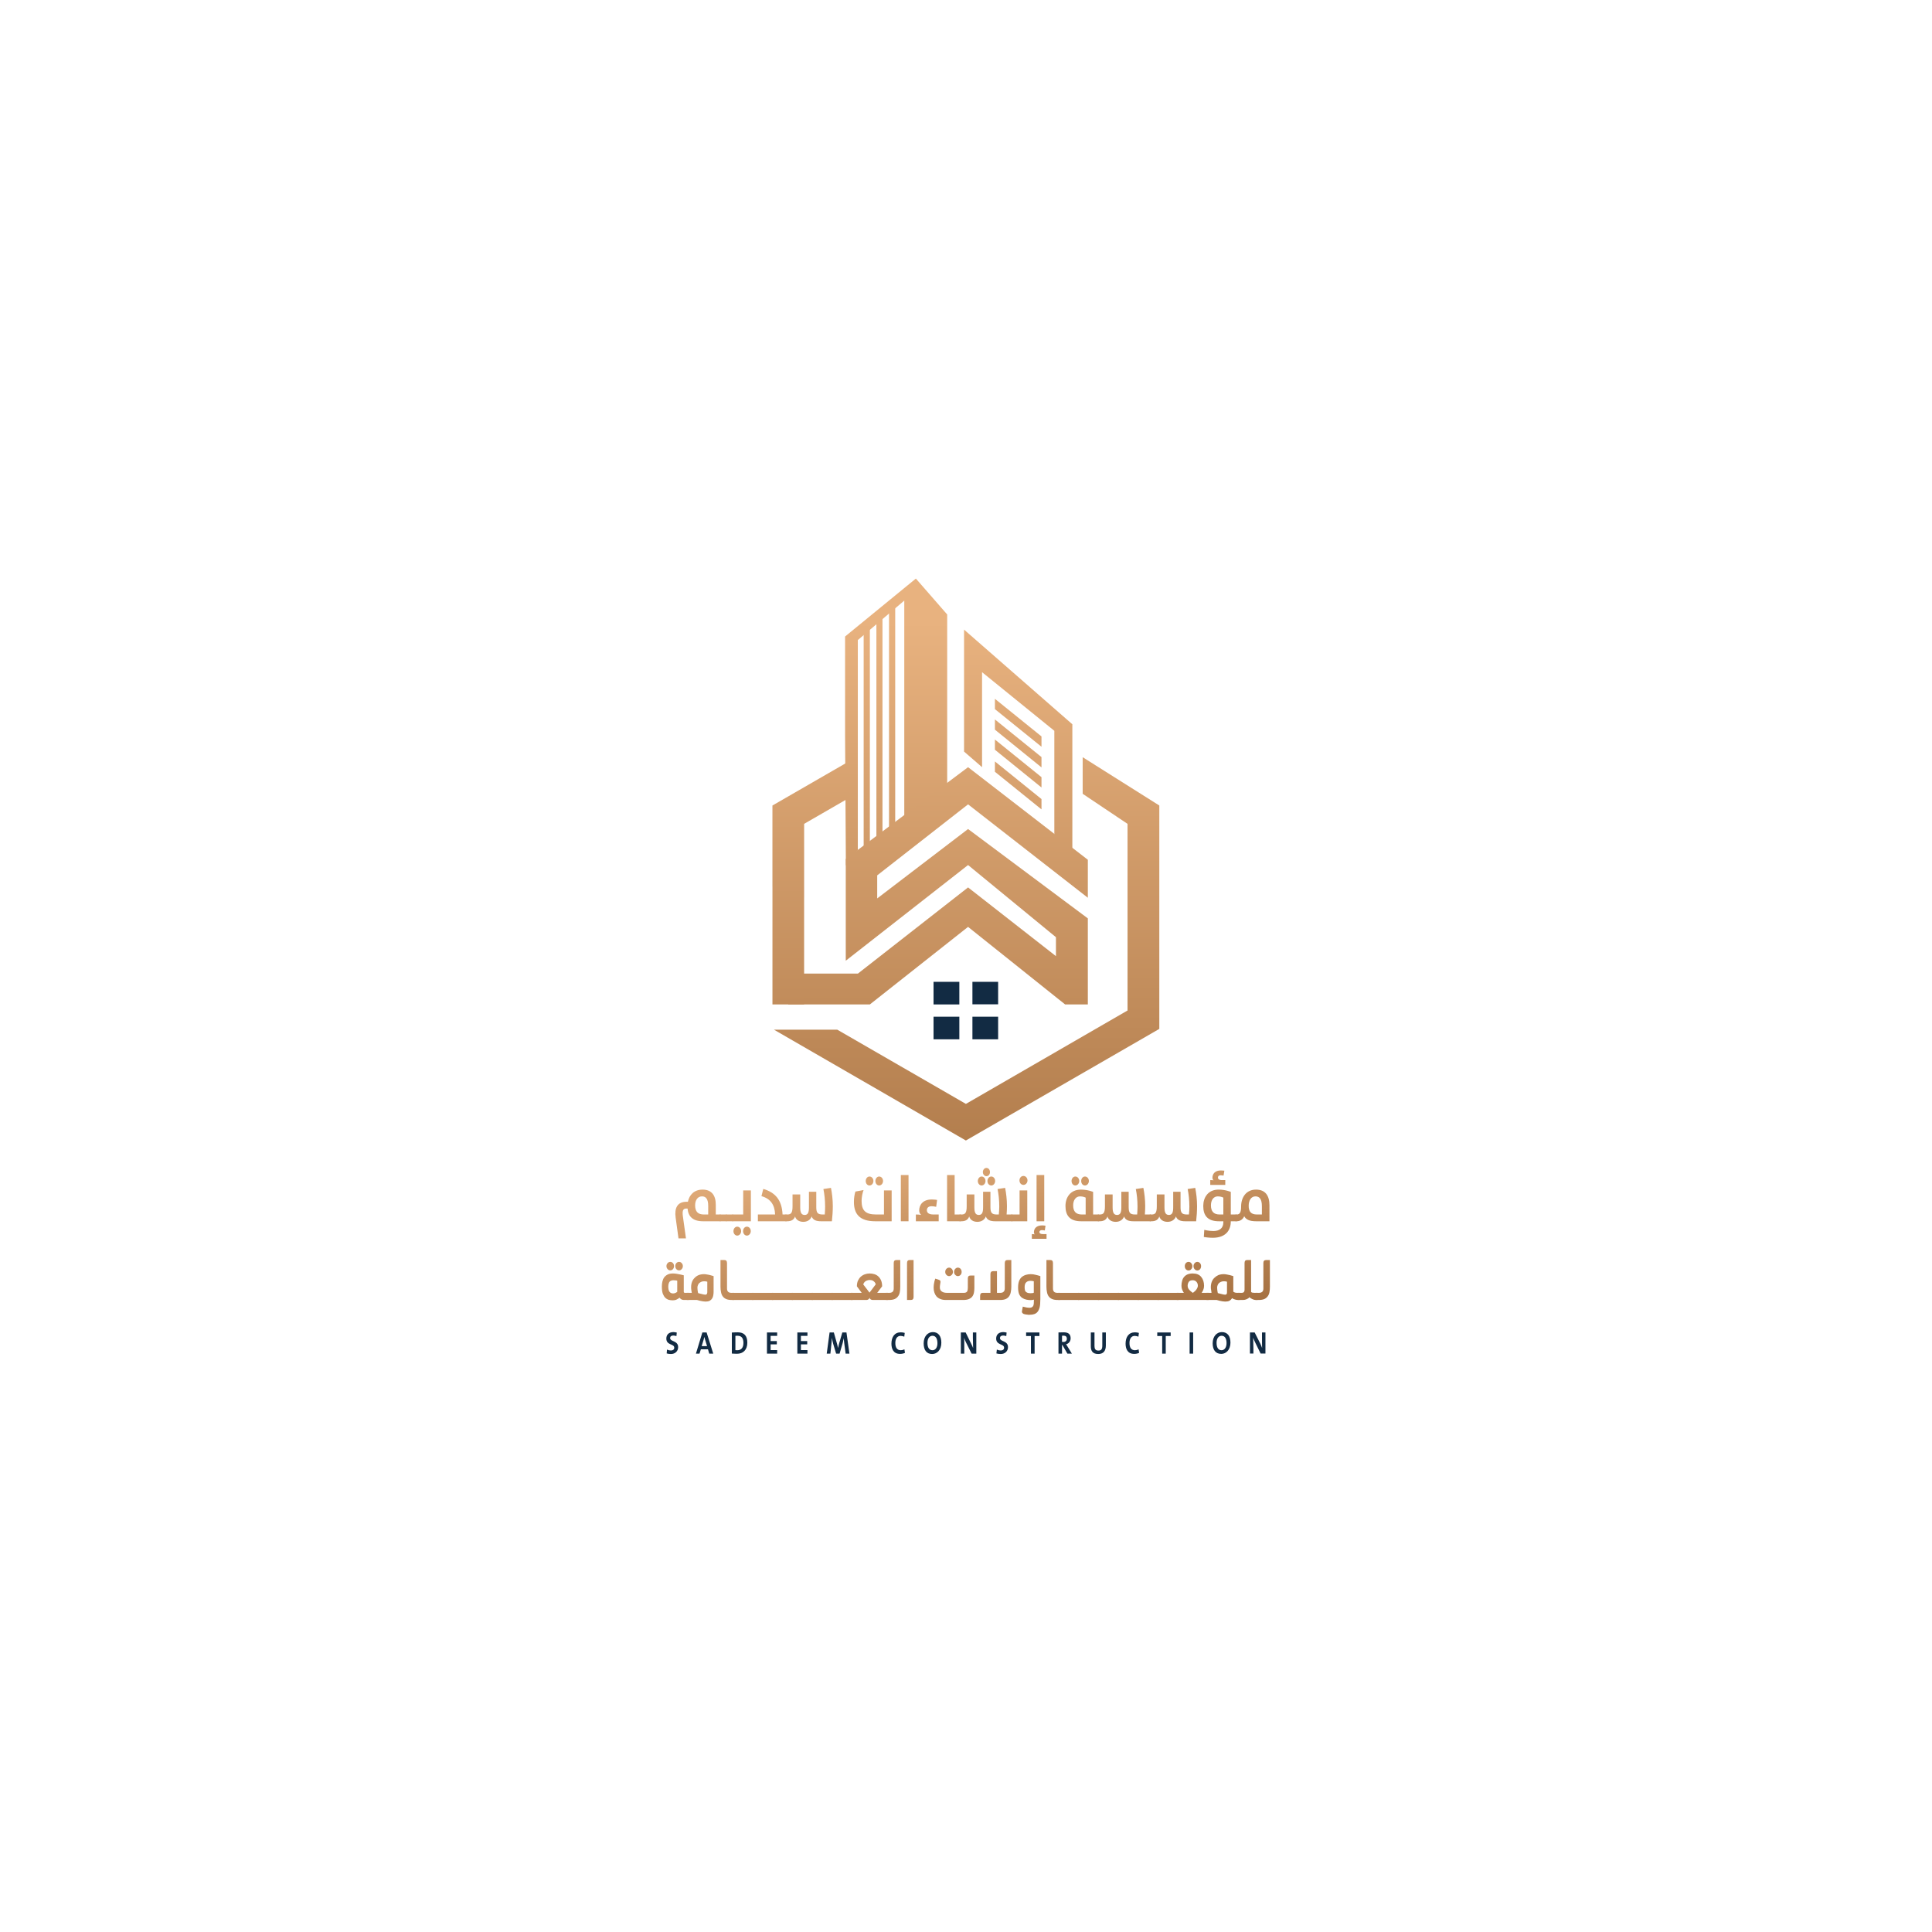 <?xml version="1.0" encoding="UTF-8"?>
<svg xmlns="http://www.w3.org/2000/svg" xmlns:xlink="http://www.w3.org/1999/xlink" width="1000px" height="1000px" viewBox="0 0 1000 1000" version="1.1">
<defs>
<linearGradient id="linear0" gradientUnits="userSpaceOnUse" x1="0" y1="0" x2="1" y2="0" gradientTransform="matrix(-27.303,-154.265,155.127,-27.456,383.102,753.391)">
<stop offset="0" style="stop-color:rgb(58.431%,38.039%,19.608%);stop-opacity:1;"/>
<stop offset="1" style="stop-color:rgb(90.98%,69.804%,49.804%);stop-opacity:1;"/>
</linearGradient>
<linearGradient id="linear1" gradientUnits="userSpaceOnUse" x1="0" y1="0" x2="1" y2="0" gradientTransform="matrix(-27.303,-154.265,155.823,-27.58,395.716,751.158)">
<stop offset="0" style="stop-color:rgb(58.431%,38.039%,19.608%);stop-opacity:1;"/>
<stop offset="1" style="stop-color:rgb(90.98%,69.804%,49.804%);stop-opacity:1;"/>
</linearGradient>
<linearGradient id="linear2" gradientUnits="userSpaceOnUse" x1="0" y1="0" x2="1" y2="0" gradientTransform="matrix(-27.303,-154.265,155.823,-27.58,398.866,750.6)">
<stop offset="0" style="stop-color:rgb(58.431%,38.039%,19.608%);stop-opacity:1;"/>
<stop offset="1" style="stop-color:rgb(90.98%,69.804%,49.804%);stop-opacity:1;"/>
</linearGradient>
<linearGradient id="linear3" gradientUnits="userSpaceOnUse" x1="0" y1="0" x2="1" y2="0" gradientTransform="matrix(-27.303,-154.265,83.431,-14.767,405.833,749.367)">
<stop offset="0" style="stop-color:rgb(58.431%,38.039%,19.608%);stop-opacity:1;"/>
<stop offset="1" style="stop-color:rgb(90.98%,69.804%,49.804%);stop-opacity:1;"/>
</linearGradient>
<linearGradient id="linear4" gradientUnits="userSpaceOnUse" x1="0" y1="0" x2="1" y2="0" gradientTransform="matrix(-27.303,-154.265,125.588,-22.228,420.262,746.814)">
<stop offset="0" style="stop-color:rgb(58.431%,38.039%,19.608%);stop-opacity:1;"/>
<stop offset="1" style="stop-color:rgb(90.98%,69.804%,49.804%);stop-opacity:1;"/>
</linearGradient>
<linearGradient id="linear5" gradientUnits="userSpaceOnUse" x1="0" y1="0" x2="1" y2="0" gradientTransform="matrix(-27.303,-154.265,234.356,-41.479,439.569,743.396)">
<stop offset="0" style="stop-color:rgb(58.431%,38.039%,19.608%);stop-opacity:1;"/>
<stop offset="1" style="stop-color:rgb(90.98%,69.804%,49.804%);stop-opacity:1;"/>
</linearGradient>
<linearGradient id="linear6" gradientUnits="userSpaceOnUse" x1="0" y1="0" x2="1" y2="0" gradientTransform="matrix(-27.303,-154.265,127.581,-22.581,472.569,737.556)">
<stop offset="0" style="stop-color:rgb(58.431%,38.039%,19.608%);stop-opacity:1;"/>
<stop offset="1" style="stop-color:rgb(90.98%,69.804%,49.804%);stop-opacity:1;"/>
</linearGradient>
<linearGradient id="linear7" gradientUnits="userSpaceOnUse" x1="0" y1="0" x2="1" y2="0" gradientTransform="matrix(-27.303,-154.265,51.406,-9.099,488.549,734.727)">
<stop offset="0" style="stop-color:rgb(58.431%,38.039%,19.608%);stop-opacity:1;"/>
<stop offset="1" style="stop-color:rgb(90.98%,69.804%,49.804%);stop-opacity:1;"/>
</linearGradient>
<linearGradient id="linear8" gradientUnits="userSpaceOnUse" x1="0" y1="0" x2="1" y2="0" gradientTransform="matrix(-27.303,-154.265,165.093,-29.22,498.381,732.987)">
<stop offset="0" style="stop-color:rgb(58.431%,38.039%,19.608%);stop-opacity:1;"/>
<stop offset="1" style="stop-color:rgb(90.98%,69.804%,49.804%);stop-opacity:1;"/>
</linearGradient>
<linearGradient id="linear9" gradientUnits="userSpaceOnUse" x1="0" y1="0" x2="1" y2="0" gradientTransform="matrix(-27.303,-154.265,50.311,-8.904,511.71,730.628)">
<stop offset="0" style="stop-color:rgb(58.431%,38.039%,19.608%);stop-opacity:1;"/>
<stop offset="1" style="stop-color:rgb(90.98%,69.804%,49.804%);stop-opacity:1;"/>
</linearGradient>
<linearGradient id="linear10" gradientUnits="userSpaceOnUse" x1="0" y1="0" x2="1" y2="0" gradientTransform="matrix(-27.303,-154.265,143.426,-25.385,527.593,727.817)">
<stop offset="0" style="stop-color:rgb(58.431%,38.039%,19.608%);stop-opacity:1;"/>
<stop offset="1" style="stop-color:rgb(90.98%,69.804%,49.804%);stop-opacity:1;"/>
</linearGradient>
<linearGradient id="linear11" gradientUnits="userSpaceOnUse" x1="0" y1="0" x2="1" y2="0" gradientTransform="matrix(-27.303,-154.265,77.948,-13.796,545.926,724.572)">
<stop offset="0" style="stop-color:rgb(58.431%,38.039%,19.608%);stop-opacity:1;"/>
<stop offset="1" style="stop-color:rgb(90.98%,69.804%,49.804%);stop-opacity:1;"/>
</linearGradient>
<linearGradient id="linear12" gradientUnits="userSpaceOnUse" x1="0" y1="0" x2="1" y2="0" gradientTransform="matrix(-27.303,-154.265,55.562,-9.834,554.684,723.022)">
<stop offset="0" style="stop-color:rgb(58.431%,38.039%,19.608%);stop-opacity:1;"/>
<stop offset="1" style="stop-color:rgb(90.98%,69.804%,49.804%);stop-opacity:1;"/>
</linearGradient>
<linearGradient id="linear13" gradientUnits="userSpaceOnUse" x1="0" y1="0" x2="1" y2="0" gradientTransform="matrix(-27.303,-154.265,101.46,-17.958,576.428,719.173)">
<stop offset="0" style="stop-color:rgb(58.431%,38.039%,19.608%);stop-opacity:1;"/>
<stop offset="1" style="stop-color:rgb(90.98%,69.804%,49.804%);stop-opacity:1;"/>
</linearGradient>
<linearGradient id="linear14" gradientUnits="userSpaceOnUse" x1="0" y1="0" x2="1" y2="0" gradientTransform="matrix(-27.303,-154.265,237.996,-42.123,596.988,715.534)">
<stop offset="0" style="stop-color:rgb(58.431%,38.039%,19.608%);stop-opacity:1;"/>
<stop offset="1" style="stop-color:rgb(90.98%,69.804%,49.804%);stop-opacity:1;"/>
</linearGradient>
<linearGradient id="linear15" gradientUnits="userSpaceOnUse" x1="0" y1="0" x2="1" y2="0" gradientTransform="matrix(-27.303,-154.265,234.352,-41.478,622.376,711.041)">
<stop offset="0" style="stop-color:rgb(58.431%,38.039%,19.608%);stop-opacity:1;"/>
<stop offset="1" style="stop-color:rgb(90.98%,69.804%,49.804%);stop-opacity:1;"/>
</linearGradient>
<linearGradient id="linear16" gradientUnits="userSpaceOnUse" x1="0" y1="0" x2="1" y2="0" gradientTransform="matrix(-27.303,-154.265,85.135,-15.068,644.436,707.137)">
<stop offset="0" style="stop-color:rgb(58.431%,38.039%,19.608%);stop-opacity:1;"/>
<stop offset="1" style="stop-color:rgb(90.98%,69.804%,49.804%);stop-opacity:1;"/>
</linearGradient>
<linearGradient id="linear17" gradientUnits="userSpaceOnUse" x1="0" y1="0" x2="1" y2="0" gradientTransform="matrix(-27.303,-154.265,166.628,-29.492,661.889,704.048)">
<stop offset="0" style="stop-color:rgb(58.431%,38.039%,19.608%);stop-opacity:1;"/>
<stop offset="1" style="stop-color:rgb(90.98%,69.804%,49.804%);stop-opacity:1;"/>
</linearGradient>
<linearGradient id="linear18" gradientUnits="userSpaceOnUse" x1="0" y1="0" x2="1" y2="0" gradientTransform="matrix(-27.303,-154.265,98.379,-17.412,365.197,756.559)">
<stop offset="0" style="stop-color:rgb(58.431%,38.039%,19.608%);stop-opacity:1;"/>
<stop offset="1" style="stop-color:rgb(90.98%,69.804%,49.804%);stop-opacity:1;"/>
</linearGradient>
<linearGradient id="linear19" gradientUnits="userSpaceOnUse" x1="0" y1="0" x2="1" y2="0" gradientTransform="matrix(-27.303,-154.265,169.411,-29.985,377.959,754.3)">
<stop offset="0" style="stop-color:rgb(58.431%,38.039%,19.608%);stop-opacity:1;"/>
<stop offset="1" style="stop-color:rgb(90.98%,69.804%,49.804%);stop-opacity:1;"/>
</linearGradient>
<linearGradient id="linear20" gradientUnits="userSpaceOnUse" x1="0" y1="0" x2="1" y2="0" gradientTransform="matrix(-27.303,-154.265,46.654,-8.257,391.201,751.957)">
<stop offset="0" style="stop-color:rgb(58.431%,38.039%,19.608%);stop-opacity:1;"/>
<stop offset="1" style="stop-color:rgb(90.98%,69.804%,49.804%);stop-opacity:1;"/>
</linearGradient>
<linearGradient id="linear21" gradientUnits="userSpaceOnUse" x1="0" y1="0" x2="1" y2="0" gradientTransform="matrix(-27.303,-154.265,318.34,-56.343,398.555,750.656)">
<stop offset="0" style="stop-color:rgb(58.431%,38.039%,19.608%);stop-opacity:1;"/>
<stop offset="1" style="stop-color:rgb(90.98%,69.804%,49.804%);stop-opacity:1;"/>
</linearGradient>
<linearGradient id="linear22" gradientUnits="userSpaceOnUse" x1="0" y1="0" x2="1" y2="0" gradientTransform="matrix(-27.303,-154.265,318.36,-56.347,408.531,748.89)">
<stop offset="0" style="stop-color:rgb(58.431%,38.039%,19.608%);stop-opacity:1;"/>
<stop offset="1" style="stop-color:rgb(90.98%,69.804%,49.804%);stop-opacity:1;"/>
</linearGradient>
<linearGradient id="linear23" gradientUnits="userSpaceOnUse" x1="0" y1="0" x2="1" y2="0" gradientTransform="matrix(-27.303,-154.265,318.34,-56.343,418.507,747.124)">
<stop offset="0" style="stop-color:rgb(58.431%,38.039%,19.608%);stop-opacity:1;"/>
<stop offset="1" style="stop-color:rgb(90.98%,69.804%,49.804%);stop-opacity:1;"/>
</linearGradient>
<linearGradient id="linear24" gradientUnits="userSpaceOnUse" x1="0" y1="0" x2="1" y2="0" gradientTransform="matrix(-27.303,-154.265,318.34,-56.343,428.483,745.358)">
<stop offset="0" style="stop-color:rgb(58.431%,38.039%,19.608%);stop-opacity:1;"/>
<stop offset="1" style="stop-color:rgb(90.98%,69.804%,49.804%);stop-opacity:1;"/>
</linearGradient>
<linearGradient id="linear25" gradientUnits="userSpaceOnUse" x1="0" y1="0" x2="1" y2="0" gradientTransform="matrix(-27.303,-154.265,318.34,-56.343,438.458,743.593)">
<stop offset="0" style="stop-color:rgb(58.431%,38.039%,19.608%);stop-opacity:1;"/>
<stop offset="1" style="stop-color:rgb(90.98%,69.804%,49.804%);stop-opacity:1;"/>
</linearGradient>
<linearGradient id="linear26" gradientUnits="userSpaceOnUse" x1="0" y1="0" x2="1" y2="0" gradientTransform="matrix(-27.303,-154.265,318.36,-56.347,448.435,741.827)">
<stop offset="0" style="stop-color:rgb(58.431%,38.039%,19.608%);stop-opacity:1;"/>
<stop offset="1" style="stop-color:rgb(90.98%,69.804%,49.804%);stop-opacity:1;"/>
</linearGradient>
<linearGradient id="linear27" gradientUnits="userSpaceOnUse" x1="0" y1="0" x2="1" y2="0" gradientTransform="matrix(-27.303,-154.265,197.131,-34.89,462.13,739.403)">
<stop offset="0" style="stop-color:rgb(58.431%,38.039%,19.608%);stop-opacity:1;"/>
<stop offset="1" style="stop-color:rgb(90.98%,69.804%,49.804%);stop-opacity:1;"/>
</linearGradient>
<linearGradient id="linear28" gradientUnits="userSpaceOnUse" x1="0" y1="0" x2="1" y2="0" gradientTransform="matrix(-27.303,-154.265,85.027,-15.049,475.444,737.047)">
<stop offset="0" style="stop-color:rgb(58.431%,38.039%,19.608%);stop-opacity:1;"/>
<stop offset="1" style="stop-color:rgb(90.98%,69.804%,49.804%);stop-opacity:1;"/>
</linearGradient>
<linearGradient id="linear29" gradientUnits="userSpaceOnUse" x1="0" y1="0" x2="1" y2="0" gradientTransform="matrix(-27.303,-154.265,52.027,-9.208,484.078,735.518)">
<stop offset="0" style="stop-color:rgb(58.431%,38.039%,19.608%);stop-opacity:1;"/>
<stop offset="1" style="stop-color:rgb(90.98%,69.804%,49.804%);stop-opacity:1;"/>
</linearGradient>
<linearGradient id="linear30" gradientUnits="userSpaceOnUse" x1="0" y1="0" x2="1" y2="0" gradientTransform="matrix(-27.303,-154.265,188.853,-33.425,505.827,731.669)">
<stop offset="0" style="stop-color:rgb(58.431%,38.039%,19.608%);stop-opacity:1;"/>
<stop offset="1" style="stop-color:rgb(90.98%,69.804%,49.804%);stop-opacity:1;"/>
</linearGradient>
<linearGradient id="linear31" gradientUnits="userSpaceOnUse" x1="0" y1="0" x2="1" y2="0" gradientTransform="matrix(-27.303,-154.265,151.249,-26.77,526.957,727.929)">
<stop offset="0" style="stop-color:rgb(58.431%,38.039%,19.608%);stop-opacity:1;"/>
<stop offset="1" style="stop-color:rgb(90.98%,69.804%,49.804%);stop-opacity:1;"/>
</linearGradient>
<linearGradient id="linear32" gradientUnits="userSpaceOnUse" x1="0" y1="0" x2="1" y2="0" gradientTransform="matrix(-27.303,-154.265,93.014,-16.463,543.469,725.007)">
<stop offset="0" style="stop-color:rgb(58.431%,38.039%,19.608%);stop-opacity:1;"/>
<stop offset="1" style="stop-color:rgb(90.98%,69.804%,49.804%);stop-opacity:1;"/>
</linearGradient>
<linearGradient id="linear33" gradientUnits="userSpaceOnUse" x1="0" y1="0" x2="1" y2="0" gradientTransform="matrix(-27.303,-154.265,46.653,-8.257,554.786,723.004)">
<stop offset="0" style="stop-color:rgb(58.431%,38.039%,19.608%);stop-opacity:1;"/>
<stop offset="1" style="stop-color:rgb(90.98%,69.804%,49.804%);stop-opacity:1;"/>
</linearGradient>
<linearGradient id="linear34" gradientUnits="userSpaceOnUse" x1="0" y1="0" x2="1" y2="0" gradientTransform="matrix(-27.303,-154.265,318.36,-56.347,562.139,721.702)">
<stop offset="0" style="stop-color:rgb(58.431%,38.039%,19.608%);stop-opacity:1;"/>
<stop offset="1" style="stop-color:rgb(90.98%,69.804%,49.804%);stop-opacity:1;"/>
</linearGradient>
<linearGradient id="linear35" gradientUnits="userSpaceOnUse" x1="0" y1="0" x2="1" y2="0" gradientTransform="matrix(-27.303,-154.265,318.34,-56.343,572.115,719.936)">
<stop offset="0" style="stop-color:rgb(58.431%,38.039%,19.608%);stop-opacity:1;"/>
<stop offset="1" style="stop-color:rgb(90.98%,69.804%,49.804%);stop-opacity:1;"/>
</linearGradient>
<linearGradient id="linear36" gradientUnits="userSpaceOnUse" x1="0" y1="0" x2="1" y2="0" gradientTransform="matrix(-27.303,-154.265,318.36,-56.347,582.091,718.171)">
<stop offset="0" style="stop-color:rgb(58.431%,38.039%,19.608%);stop-opacity:1;"/>
<stop offset="1" style="stop-color:rgb(90.98%,69.804%,49.804%);stop-opacity:1;"/>
</linearGradient>
<linearGradient id="linear37" gradientUnits="userSpaceOnUse" x1="0" y1="0" x2="1" y2="0" gradientTransform="matrix(-27.303,-154.265,318.36,-56.347,592.068,716.406)">
<stop offset="0" style="stop-color:rgb(58.431%,38.039%,19.608%);stop-opacity:1;"/>
<stop offset="1" style="stop-color:rgb(90.98%,69.804%,49.804%);stop-opacity:1;"/>
</linearGradient>
<linearGradient id="linear38" gradientUnits="userSpaceOnUse" x1="0" y1="0" x2="1" y2="0" gradientTransform="matrix(-27.303,-154.265,318.34,-56.343,602.044,714.64)">
<stop offset="0" style="stop-color:rgb(58.431%,38.039%,19.608%);stop-opacity:1;"/>
<stop offset="1" style="stop-color:rgb(90.98%,69.804%,49.804%);stop-opacity:1;"/>
</linearGradient>
<linearGradient id="linear39" gradientUnits="userSpaceOnUse" x1="0" y1="0" x2="1" y2="0" gradientTransform="matrix(-27.303,-154.265,318.36,-56.347,612.02,712.874)">
<stop offset="0" style="stop-color:rgb(58.431%,38.039%,19.608%);stop-opacity:1;"/>
<stop offset="1" style="stop-color:rgb(90.98%,69.804%,49.804%);stop-opacity:1;"/>
</linearGradient>
<linearGradient id="linear40" gradientUnits="userSpaceOnUse" x1="0" y1="0" x2="1" y2="0" gradientTransform="matrix(-27.303,-154.265,122.232,-21.634,624.387,710.685)">
<stop offset="0" style="stop-color:rgb(58.431%,38.039%,19.608%);stop-opacity:1;"/>
<stop offset="1" style="stop-color:rgb(90.98%,69.804%,49.804%);stop-opacity:1;"/>
</linearGradient>
<linearGradient id="linear41" gradientUnits="userSpaceOnUse" x1="0" y1="0" x2="1" y2="0" gradientTransform="matrix(-27.303,-154.265,184.1,-32.584,639.688,707.977)">
<stop offset="0" style="stop-color:rgb(58.431%,38.039%,19.608%);stop-opacity:1;"/>
<stop offset="1" style="stop-color:rgb(90.98%,69.804%,49.804%);stop-opacity:1;"/>
</linearGradient>
<linearGradient id="linear42" gradientUnits="userSpaceOnUse" x1="0" y1="0" x2="1" y2="0" gradientTransform="matrix(-27.303,-154.265,77.77,-13.765,651.967,705.803)">
<stop offset="0" style="stop-color:rgb(58.431%,38.039%,19.608%);stop-opacity:1;"/>
<stop offset="1" style="stop-color:rgb(90.98%,69.804%,49.804%);stop-opacity:1;"/>
</linearGradient>
<linearGradient id="linear43" gradientUnits="userSpaceOnUse" x1="0" y1="0" x2="1" y2="0" gradientTransform="matrix(-27.303,-154.265,85.027,-15.049,660.964,704.211)">
<stop offset="0" style="stop-color:rgb(58.431%,38.039%,19.608%);stop-opacity:1;"/>
<stop offset="1" style="stop-color:rgb(90.98%,69.804%,49.804%);stop-opacity:1;"/>
</linearGradient>
<linearGradient id="linear44" gradientUnits="userSpaceOnUse" x1="0" y1="0" x2="1" y2="0" gradientTransform="matrix(-1.024,-420.816,407.11,-0.99,527.899,742.178)">
<stop offset="0" style="stop-color:rgb(58.431%,38.039%,19.608%);stop-opacity:1;"/>
<stop offset="1" style="stop-color:rgb(90.98%,69.804%,49.804%);stop-opacity:1;"/>
</linearGradient>
<linearGradient id="linear45" gradientUnits="userSpaceOnUse" x1="0" y1="0" x2="1" y2="0" gradientTransform="matrix(-1.024,-420.816,407.091,-0.99,527.874,742.178)">
<stop offset="0" style="stop-color:rgb(58.431%,38.039%,19.608%);stop-opacity:1;"/>
<stop offset="1" style="stop-color:rgb(90.98%,69.804%,49.804%);stop-opacity:1;"/>
</linearGradient>
<linearGradient id="linear46" gradientUnits="userSpaceOnUse" x1="0" y1="0" x2="1" y2="0" gradientTransform="matrix(-1.024,-420.816,407.129,-0.99,527.846,742.178)">
<stop offset="0" style="stop-color:rgb(58.431%,38.039%,19.608%);stop-opacity:1;"/>
<stop offset="1" style="stop-color:rgb(90.98%,69.804%,49.804%);stop-opacity:1;"/>
</linearGradient>
<linearGradient id="linear47" gradientUnits="userSpaceOnUse" x1="0" y1="0" x2="1" y2="0" gradientTransform="matrix(-1.024,-420.816,407.11,-0.99,527.925,742.178)">
<stop offset="0" style="stop-color:rgb(58.431%,38.039%,19.608%);stop-opacity:1;"/>
<stop offset="1" style="stop-color:rgb(90.98%,69.804%,49.804%);stop-opacity:1;"/>
</linearGradient>
<linearGradient id="linear48" gradientUnits="userSpaceOnUse" x1="0" y1="0" x2="1" y2="0" gradientTransform="matrix(-1.024,-420.816,150.336,-0.366,464.811,742.331)">
<stop offset="0" style="stop-color:rgb(58.431%,38.039%,19.608%);stop-opacity:1;"/>
<stop offset="1" style="stop-color:rgb(90.98%,69.804%,49.804%);stop-opacity:1;"/>
</linearGradient>
<linearGradient id="linear49" gradientUnits="userSpaceOnUse" x1="0" y1="0" x2="1" y2="0" gradientTransform="matrix(-1.024,-420.816,12.697,-0.031,449.513,742.369)">
<stop offset="0" style="stop-color:rgb(58.431%,38.039%,19.608%);stop-opacity:1;"/>
<stop offset="1" style="stop-color:rgb(90.98%,69.804%,49.804%);stop-opacity:1;"/>
</linearGradient>
<linearGradient id="linear50" gradientUnits="userSpaceOnUse" x1="0" y1="0" x2="1" y2="0" gradientTransform="matrix(-1.024,-420.816,12.181,-0.03,456.084,742.353)">
<stop offset="0" style="stop-color:rgb(58.431%,38.039%,19.608%);stop-opacity:1;"/>
<stop offset="1" style="stop-color:rgb(90.98%,69.804%,49.804%);stop-opacity:1;"/>
</linearGradient>
<linearGradient id="linear51" gradientUnits="userSpaceOnUse" x1="0" y1="0" x2="1" y2="0" gradientTransform="matrix(-1.024,-420.816,11.948,-0.029,462.65,742.337)">
<stop offset="0" style="stop-color:rgb(58.431%,38.039%,19.608%);stop-opacity:1;"/>
<stop offset="1" style="stop-color:rgb(90.98%,69.804%,49.804%);stop-opacity:1;"/>
</linearGradient>
<linearGradient id="linear52" gradientUnits="userSpaceOnUse" x1="0" y1="0" x2="1" y2="0" gradientTransform="matrix(-1.024,-420.816,531.292,-1.293,486.182,742.28)">
<stop offset="0" style="stop-color:rgb(58.431%,38.039%,19.608%);stop-opacity:1;"/>
<stop offset="1" style="stop-color:rgb(90.98%,69.804%,49.804%);stop-opacity:1;"/>
</linearGradient>
<linearGradient id="linear53" gradientUnits="userSpaceOnUse" x1="0" y1="0" x2="1" y2="0" gradientTransform="matrix(-1.024,-420.816,199.267,-0.485,527.906,742.178)">
<stop offset="0" style="stop-color:rgb(58.431%,38.039%,19.608%);stop-opacity:1;"/>
<stop offset="1" style="stop-color:rgb(90.98%,69.804%,49.804%);stop-opacity:1;"/>
</linearGradient>
<clipPath id="clip1">
  <path d="M 0 146.379 L 1000 146.379 L 1000 853.621 L 0 853.621 Z M 0 146.379 "/>
</clipPath>
<filter id="alpha" filterUnits="objectBoundingBox" x="0%" y="0%" width="100%" height="100%">
  <feColorMatrix type="matrix" in="SourceGraphic" values="0 0 0 0 1 0 0 0 0 1 0 0 0 0 1 0 0 0 1 0"/>
</filter>
<mask id="mask0">
  <g filter="url(#alpha)">
<rect x="0" y="0" width="1000" height="1000" style="fill:rgb(0%,0%,0%);fill-opacity:0.102;stroke:none;"/>
  </g>
</mask>
<linearGradient id="linear54" gradientUnits="userSpaceOnUse" x1="0" y1="0" x2="1" y2="0" gradientTransform="matrix(-1.024,-420.816,411.763,-1.002,482.01,742.29)">
<stop offset="0" style="stop-color:rgb(58.431%,38.039%,19.608%);stop-opacity:1;"/>
<stop offset="1" style="stop-color:rgb(90.98%,69.804%,49.804%);stop-opacity:1;"/>
</linearGradient>
<clipPath id="clip2">
  <rect x="0" y="0" width="1000" height="1000"/>
</clipPath>
<g id="surface5" clip-path="url(#clip2)">
<path style=" stroke:none;fill-rule:nonzero;fill:url(#linear54);" d="M 499.941 571.379 L 499.941 590.32 L 463.242 569.121 L 467.934 552.91 Z M 499.941 571.379 "/>
</g>
<mask id="mask1">
  <g filter="url(#alpha)">
<rect x="0" y="0" width="1000" height="1000" style="fill:rgb(0%,0%,0%);fill-opacity:0.102;stroke:none;"/>
  </g>
</mask>
<linearGradient id="linear55" gradientUnits="userSpaceOnUse" x1="0" y1="0" x2="1" y2="0" gradientTransform="matrix(-1.024,-420.816,706.431,-1.719,574.257,742.065)">
<stop offset="0" style="stop-color:rgb(58.431%,38.039%,19.608%);stop-opacity:1;"/>
<stop offset="1" style="stop-color:rgb(90.98%,69.804%,49.804%);stop-opacity:1;"/>
</linearGradient>
<clipPath id="clip3">
  <rect x="0" y="0" width="1000" height="1000"/>
</clipPath>
<g id="surface8" clip-path="url(#clip3)">
<path style=" stroke:none;fill-rule:nonzero;fill:url(#linear55);" d="M 583.609 523.039 L 600.059 532.543 L 562.113 554.453 L 547.508 543.941 Z M 583.609 523.039 "/>
</g>
<mask id="mask2">
  <g filter="url(#alpha)">
<rect x="0" y="0" width="1000" height="1000" style="fill:rgb(0%,0%,0%);fill-opacity:0.102;stroke:none;"/>
  </g>
</mask>
<linearGradient id="linear56" gradientUnits="userSpaceOnUse" x1="0" y1="0" x2="1" y2="0" gradientTransform="matrix(-1.024,-420.816,144.983,-0.353,408.761,742.468)">
<stop offset="0" style="stop-color:rgb(58.431%,38.039%,19.608%);stop-opacity:1;"/>
<stop offset="1" style="stop-color:rgb(90.98%,69.804%,49.804%);stop-opacity:1;"/>
</linearGradient>
<clipPath id="clip4">
  <rect x="0" y="0" width="1000" height="1000"/>
</clipPath>
<g id="surface11" clip-path="url(#clip4)">
<path style=" stroke:none;fill-rule:nonzero;fill:url(#linear56);" d="M 399.82 416.926 L 416.211 426.426 L 416.211 464.727 L 399.82 458.906 Z M 399.82 416.926 "/>
</g>
<linearGradient id="linear57" gradientUnits="userSpaceOnUse" x1="0" y1="0" x2="1" y2="0" gradientTransform="matrix(-1.024,-420.816,134.143,-0.327,420.432,742.439)">
<stop offset="0" style="stop-color:rgb(58.431%,38.039%,19.608%);stop-opacity:1;"/>
<stop offset="1" style="stop-color:rgb(90.98%,69.804%,49.804%);stop-opacity:1;"/>
</linearGradient>
<linearGradient id="linear58" gradientUnits="userSpaceOnUse" x1="0" y1="0" x2="1" y2="0" gradientTransform="matrix(-1.024,-420.816,423.984,-1.031,500.954,742.243)">
<stop offset="0" style="stop-color:rgb(58.431%,38.039%,19.608%);stop-opacity:1;"/>
<stop offset="1" style="stop-color:rgb(90.98%,69.804%,49.804%);stop-opacity:1;"/>
</linearGradient>
</defs>
<g id="surface1">
<path style=" stroke:none;fill-rule:evenodd;fill:url(#linear0);" d="M 363.656 615.738 C 368.348 615.738 370.488 618.766 370.488 623.516 L 370.488 628.621 L 372.98 628.621 L 372.98 632.125 L 363.895 632.125 C 358.551 632.125 356.234 629.633 355.879 625.535 L 355.227 625.535 C 353.504 625.535 353.027 626.664 353.504 629.871 L 355.047 640.973 L 351.188 640.973 L 349.703 630.168 C 349.051 625.355 350.535 622.031 355.344 622.031 L 356.059 622.031 C 356.77 618.469 359.324 615.738 363.656 615.738 Z M 364.312 628.621 L 366.566 628.621 L 366.566 624.109 C 366.566 620.664 365.379 619.238 363.359 619.238 C 361.105 619.238 359.797 621.199 359.797 623.871 C 359.797 627.02 361.164 628.621 364.312 628.621 Z M 364.312 628.621 "/>
<path style=" stroke:none;fill-rule:nonzero;fill:url(#linear1);" d="M 372.566 632.125 L 376.129 632.125 L 376.129 628.621 L 372.566 628.621 Z M 372.566 632.125 "/>
<path style=" stroke:none;fill-rule:nonzero;fill:url(#linear2);" d="M 375.773 632.125 L 379.395 632.125 L 379.395 628.621 L 375.773 628.621 Z M 375.773 632.125 "/>
<path style=" stroke:none;fill-rule:nonzero;fill:url(#linear3);" d="M 384.68 616.152 L 384.68 628.621 L 379.039 628.621 L 379.039 632.125 L 388.656 632.125 L 388.656 616.152 Z M 384.621 637.234 C 384.621 638.48 385.453 639.547 386.578 639.547 C 387.707 639.547 388.598 638.48 388.598 637.234 C 388.598 635.926 387.707 634.918 386.578 634.918 C 385.453 634.918 384.621 635.984 384.621 637.234 Z M 379.633 637.234 C 379.633 638.48 380.465 639.547 381.59 639.547 C 382.719 639.547 383.609 638.48 383.609 637.234 C 383.609 635.926 382.719 634.918 381.59 634.918 C 380.465 634.918 379.633 635.984 379.633 637.234 Z M 379.633 637.234 "/>
<path style=" stroke:none;fill-rule:nonzero;fill:url(#linear4);" d="M 394.121 619.121 C 398.812 620.426 401.008 623.574 401.188 628.621 L 392.281 628.621 L 392.281 632.125 L 407.008 632.125 L 407.008 628.621 L 405.047 628.621 C 404.691 621.02 401.246 617.223 395.07 615.379 Z M 394.121 619.121 "/>
<path style=" stroke:none;fill-rule:nonzero;fill:url(#linear5);" d="M 426.188 615.438 C 426.723 617.992 427.078 621.141 427.078 624.523 C 427.078 625.594 427.02 627.258 426.898 628.621 L 425.832 628.621 C 423.16 628.621 422.508 627.672 422.508 624.82 L 422.508 616.863 L 418.707 616.863 L 418.707 624.941 C 418.707 627.434 418.23 628.859 416.508 628.859 C 414.727 628.859 414.191 627.492 414.191 624.941 L 414.191 618.23 L 410.215 618.23 L 410.215 624.348 C 410.215 627.73 409.5 628.621 407.543 628.621 L 406.59 628.621 L 406.59 632.125 L 407.48 632.125 C 409.738 632.125 410.984 631.234 411.52 629.633 C 411.996 631.355 413.598 632.422 415.797 632.422 C 417.695 632.422 419.418 631.531 420.129 629.633 C 420.785 631.473 422.387 632.125 425 632.125 L 430.582 632.125 C 430.879 629.691 431.059 626.723 431.059 624.227 C 431.059 620.844 430.641 617.52 430.105 614.844 Z M 426.188 615.438 "/>
<path style=" stroke:none;fill-rule:nonzero;fill:url(#linear6);" d="M 453.086 611.281 C 453.086 612.59 453.98 613.598 455.047 613.598 C 456.176 613.598 457.066 612.531 457.066 611.281 C 457.066 609.977 456.176 608.965 455.047 608.965 C 453.98 608.965 453.086 610.035 453.086 611.281 Z M 448.102 611.281 C 448.102 612.59 448.93 613.598 450.059 613.598 C 451.188 613.598 452.078 612.531 452.078 611.281 C 452.078 609.977 451.188 608.965 450.059 608.965 C 448.93 608.965 448.102 610.035 448.102 611.281 Z M 442.754 616.746 C 442.281 618.172 441.984 620.25 441.984 622.09 C 441.984 628.266 444.832 632.125 453.027 632.125 L 461.52 632.125 L 461.52 616.152 L 457.543 616.152 L 457.543 628.621 L 453.445 628.621 C 447.805 628.621 445.961 626.367 445.961 621.555 C 445.961 619.773 446.379 617.52 446.973 615.973 Z M 442.754 616.746 "/>
<path style=" stroke:none;fill-rule:nonzero;fill:url(#linear7);" d="M 466.27 632.125 L 470.25 632.125 L 470.25 608.195 L 466.27 608.195 Z M 466.27 632.125 "/>
<path style=" stroke:none;fill-rule:nonzero;fill:url(#linear8);" d="M 475.773 626.543 C 475.773 627.555 476.188 628.445 476.84 628.859 C 476.188 628.684 475.117 628.621 474.051 628.621 L 474.051 632.125 L 485.867 632.125 L 485.867 628.621 L 483.195 628.621 C 480.641 628.621 479.75 627.672 479.75 626.367 C 479.75 625.18 480.582 624.348 482.125 624.348 C 483.195 624.348 484.262 624.586 484.562 624.645 L 485.035 621.082 C 484.68 621.02 483.551 620.844 482.305 620.844 C 477.613 620.844 475.773 623.695 475.773 626.543 Z M 475.773 626.543 "/>
<path style=" stroke:none;fill-rule:nonzero;fill:url(#linear9);" d="M 490.203 608.195 L 490.203 632.125 L 497.148 632.125 L 497.148 628.621 L 494.121 628.621 L 494.121 608.195 Z M 490.203 608.195 "/>
<path style=" stroke:none;fill-rule:nonzero;fill:url(#linear10);" d="M 508.73 606.652 C 508.73 607.84 509.562 608.789 510.57 608.789 C 511.641 608.789 512.41 607.84 512.41 606.652 C 512.41 605.465 511.641 604.512 510.57 604.512 C 509.562 604.512 508.73 605.465 508.73 606.652 Z M 511.105 611.281 C 511.105 612.59 511.938 613.598 513.125 613.598 C 514.191 613.598 515.082 612.531 515.082 611.281 C 515.082 609.977 514.191 608.965 513.125 608.965 C 511.938 608.965 511.105 610.035 511.105 611.281 Z M 506.117 611.281 C 506.117 612.59 507.008 613.598 508.074 613.598 C 509.203 613.598 510.094 612.531 510.094 611.281 C 510.094 609.977 509.203 608.965 508.074 608.965 C 507.008 608.965 506.117 610.035 506.117 611.281 Z M 516.332 615.438 C 516.863 617.992 517.223 621.141 517.223 624.523 C 517.223 625.594 517.102 627.258 516.984 628.621 L 515.973 628.621 C 513.301 628.621 512.648 627.672 512.648 624.82 L 512.648 616.863 L 508.848 616.863 L 508.848 624.941 C 508.848 627.434 508.371 628.859 506.652 628.859 C 504.871 628.859 504.336 627.492 504.336 624.941 L 504.336 618.23 L 500.355 618.23 L 500.355 624.348 C 500.355 627.73 499.645 628.621 497.684 628.621 L 496.676 628.621 L 496.676 632.125 L 497.625 632.125 C 499.883 632.125 501.07 631.234 501.664 629.633 C 502.137 631.355 503.684 632.422 505.879 632.422 C 507.777 632.422 509.562 631.531 510.273 629.633 C 510.926 631.473 512.531 632.125 515.141 632.125 L 523.992 632.125 L 523.992 628.621 L 521.02 628.621 C 521.141 627.078 521.199 625.594 521.199 624.227 C 521.199 620.844 520.785 617.52 520.25 614.844 Z M 516.332 615.438 "/>
<path style=" stroke:none;fill-rule:nonzero;fill:url(#linear11);" d="M 527.672 610.984 C 527.672 612.293 528.562 613.301 529.75 613.301 C 530.879 613.301 531.828 612.293 531.828 610.984 C 531.828 609.68 530.879 608.668 529.75 608.668 C 528.562 608.668 527.672 609.68 527.672 610.984 Z M 527.73 616.152 L 527.73 628.621 L 523.516 628.621 L 523.516 632.125 L 531.711 632.125 L 531.711 616.152 Z M 527.73 616.152 "/>
<path style=" stroke:none;fill-rule:nonzero;fill:url(#linear12);" d="M 536.52 632.125 L 540.5 632.125 L 540.5 608.195 L 536.52 608.195 Z M 535.156 637.766 C 535.156 638.301 535.332 638.656 535.57 638.895 C 535.156 638.777 534.621 638.777 534.086 638.777 L 534.086 641.211 L 541.688 641.211 L 541.688 638.777 L 539.906 638.777 C 538.539 638.777 538.004 638.359 538.004 637.707 C 538.004 637.113 538.48 636.699 539.312 636.699 C 539.965 636.699 540.559 636.875 540.797 636.875 L 541.152 634.441 C 540.914 634.383 540.141 634.262 539.371 634.262 C 536.461 634.262 535.156 635.926 535.156 637.766 Z M 535.156 637.766 "/>
<path style=" stroke:none;fill-rule:evenodd;fill:url(#linear13);" d="M 561.578 608.965 C 562.707 608.965 563.598 609.977 563.598 611.281 C 563.598 612.531 562.707 613.598 561.578 613.598 C 560.453 613.598 559.621 612.59 559.621 611.281 C 559.621 610.035 560.453 608.965 561.578 608.965 Z M 556.59 608.965 C 557.719 608.965 558.609 609.977 558.609 611.281 C 558.609 612.531 557.719 613.598 556.59 613.598 C 555.465 613.598 554.633 612.59 554.633 611.281 C 554.633 610.035 555.465 608.965 556.59 608.965 Z M 559.5 615.738 C 563.062 615.738 565.797 616.926 565.797 616.926 L 565.797 628.621 L 568.707 628.621 L 568.707 632.125 L 559.562 632.125 C 553.684 632.125 551.484 629.098 551.484 624.227 C 551.484 619.832 553.98 615.738 559.5 615.738 Z M 559.977 628.621 L 561.938 628.621 L 561.938 619.895 C 561.938 619.895 560.75 619.238 559.086 619.238 C 556.828 619.238 555.465 621.199 555.465 623.871 C 555.465 626.961 556.828 628.621 559.977 628.621 Z M 559.977 628.621 "/>
<path style=" stroke:none;fill-rule:nonzero;fill:url(#linear14);" d="M 587.887 615.438 C 588.422 617.992 588.777 621.141 588.777 624.523 C 588.777 625.594 588.719 627.258 588.598 628.621 L 587.531 628.621 C 584.859 628.621 584.203 627.672 584.203 624.82 L 584.203 616.863 L 580.402 616.863 L 580.402 624.941 C 580.402 627.434 579.93 628.859 578.207 628.859 C 576.426 628.859 575.891 627.492 575.891 624.941 L 575.891 618.23 L 571.914 618.23 L 571.914 624.348 C 571.914 627.73 571.199 628.621 569.238 628.621 L 568.289 628.621 L 568.289 632.125 L 569.18 632.125 C 571.438 632.125 572.684 631.234 573.219 629.633 C 573.695 631.355 575.297 632.422 577.492 632.422 C 579.395 632.422 581.117 631.531 581.828 629.633 C 582.48 631.473 584.086 632.125 586.699 632.125 L 595.547 632.125 L 595.547 628.621 L 592.578 628.621 C 592.695 627.078 592.754 625.594 592.754 624.227 C 592.754 620.844 592.34 617.52 591.805 614.844 Z M 587.887 615.438 "/>
<path style=" stroke:none;fill-rule:nonzero;fill:url(#linear15);" d="M 614.727 615.438 C 615.262 617.992 615.617 621.141 615.617 624.523 C 615.617 625.594 615.559 627.258 615.379 628.621 L 614.371 628.621 C 611.699 628.621 611.047 627.672 611.047 624.82 L 611.047 616.863 L 607.246 616.863 L 607.246 624.941 C 607.246 627.434 606.77 628.859 605.047 628.859 C 603.266 628.859 602.73 627.492 602.73 624.941 L 602.73 618.23 L 598.754 618.23 L 598.754 624.348 C 598.754 627.73 598.039 628.621 596.082 628.621 L 595.129 628.621 L 595.129 632.125 L 596.02 632.125 C 598.277 632.125 599.523 631.234 600.059 629.633 C 600.535 631.355 602.137 632.422 604.336 632.422 C 606.176 632.422 607.957 631.531 608.668 629.633 C 609.324 631.473 610.926 632.125 613.539 632.125 L 619.121 632.125 C 619.418 629.691 619.598 626.723 619.598 624.227 C 619.598 620.844 619.18 617.52 618.645 614.844 Z M 614.727 615.438 "/>
<path style=" stroke:none;fill-rule:evenodd;fill:url(#linear16);" d="M 631.949 605.82 C 632.719 605.82 633.492 605.938 633.73 605.938 L 633.312 608.492 C 633.195 608.492 632.543 608.312 631.828 608.312 C 630.879 608.312 630.402 608.789 630.402 609.5 C 630.402 610.215 630.938 610.809 632.48 610.809 L 634.203 610.809 L 634.203 613.301 L 626.426 613.301 L 626.426 610.809 C 627.078 610.809 627.73 610.809 628.148 610.926 C 627.789 610.688 627.555 610.094 627.555 609.621 C 627.555 607.719 628.742 605.82 631.949 605.82 Z M 630.762 615.738 C 634.324 615.738 637.055 616.926 637.055 616.926 L 637.055 628.621 L 640.023 628.621 L 640.023 632.125 L 637.055 632.125 L 637.055 632.184 C 637.055 636.875 634.383 640.676 627.672 640.676 C 625.414 640.676 623.102 640.262 623.102 640.262 L 623.336 636.578 C 623.336 636.578 625.652 637.172 628.027 637.172 C 631.117 637.172 633.195 635.809 633.195 632.66 L 633.195 632.125 L 630.879 632.125 C 625 632.125 622.805 629.098 622.805 624.227 C 622.805 619.832 625.238 615.738 630.762 615.738 Z M 631.293 628.621 L 633.195 628.621 L 633.195 619.895 C 633.195 619.895 632.066 619.238 630.344 619.238 C 628.086 619.238 626.781 621.199 626.781 623.871 C 626.781 626.961 628.148 628.621 631.293 628.621 Z M 631.293 628.621 "/>
<path style=" stroke:none;fill-rule:evenodd;fill:url(#linear17);" d="M 650.117 615.738 C 654.93 615.738 657.066 618.883 657.066 623.812 L 657.066 632.125 L 650.18 632.125 C 646.613 632.125 644.895 631.176 644.004 629.512 C 643.23 631.293 641.805 632.125 640.023 632.125 L 639.547 632.125 L 639.547 628.621 L 640.141 628.621 C 641.629 628.621 642.398 627.613 642.398 624.523 C 642.398 619.656 645.07 615.738 650.117 615.738 Z M 650.594 628.621 L 653.148 628.621 L 653.148 624.348 C 653.148 620.785 652.02 619.238 649.82 619.238 C 647.625 619.238 646.316 621.258 646.316 624.109 C 646.316 627.078 647.508 628.621 650.594 628.621 Z M 650.594 628.621 "/>
<path style=" stroke:none;fill-rule:evenodd;fill:url(#linear18);" d="M 351.484 653.148 C 352.039 653.148 352.492 653.363 352.852 653.801 C 353.246 654.195 353.445 654.711 353.445 655.344 C 353.445 655.938 353.246 656.453 352.852 656.887 C 352.492 657.324 352.039 657.543 351.484 657.543 C 350.93 657.543 350.457 657.324 350.059 656.887 C 349.703 656.453 349.523 655.938 349.523 655.344 C 349.523 654.711 349.703 654.195 350.059 653.801 C 350.457 653.363 350.93 653.148 351.484 653.148 Z M 346.973 653.148 C 347.484 653.148 347.941 653.363 348.336 653.801 C 348.695 654.195 348.871 654.711 348.871 655.344 C 348.871 655.938 348.695 656.453 348.336 656.887 C 347.941 657.324 347.484 657.543 346.973 657.543 C 346.379 657.543 345.902 657.324 345.547 656.887 C 345.152 656.453 344.953 655.938 344.953 655.344 C 344.953 654.711 345.152 654.195 345.547 653.801 C 345.902 653.363 346.379 653.148 346.973 653.148 Z M 348.277 659.145 C 348.949 659.145 349.625 659.203 350.297 659.324 C 350.969 659.441 351.602 659.562 352.195 659.68 C 352.75 659.797 353.324 659.938 353.918 660.094 L 353.918 668.645 C 353.918 668.805 353.98 668.941 354.098 669.062 C 354.215 669.141 354.336 669.18 354.453 669.18 L 356.59 669.18 L 356.59 672.863 L 353.98 672.863 C 353.426 672.863 352.969 672.742 352.613 672.508 C 352.258 672.27 351.961 671.992 351.723 671.676 C 351.367 671.992 350.91 672.289 350.355 672.566 C 349.801 672.883 349.051 673.039 348.102 673.039 C 347.508 673.039 346.871 672.961 346.199 672.805 C 345.527 672.605 344.914 672.25 344.359 671.734 C 343.844 671.219 343.41 670.508 343.051 669.598 C 342.734 668.645 342.578 667.398 342.578 665.855 C 342.578 664.945 342.676 664.074 342.875 663.242 C 343.07 662.41 343.391 661.699 343.824 661.105 C 344.301 660.512 344.895 660.035 345.605 659.68 C 346.316 659.324 347.211 659.145 348.277 659.145 Z M 348.336 669.477 C 348.652 669.477 348.949 669.438 349.227 669.359 C 349.504 669.281 349.742 669.18 349.941 669.062 C 350.137 668.941 350.336 668.805 350.535 668.645 L 350.535 662.887 C 350.18 662.766 349.82 662.707 349.465 662.707 C 349.07 662.668 348.754 662.648 348.516 662.648 C 348.16 662.648 347.824 662.707 347.508 662.828 C 347.188 662.906 346.914 663.062 346.676 663.301 C 346.438 663.539 346.258 663.875 346.141 664.312 C 345.98 664.746 345.902 665.281 345.902 665.914 C 345.902 667.18 346.121 668.094 346.555 668.645 C 346.992 669.199 347.586 669.477 348.336 669.477 Z M 348.336 669.477 "/>
<path style=" stroke:none;fill-rule:evenodd;fill:url(#linear19);" d="M 364.43 659.5 C 364.906 659.5 365.418 659.562 365.973 659.68 C 366.566 659.758 367.141 659.879 367.695 660.035 C 368.211 660.195 368.766 660.352 369.359 660.512 L 369.359 668.645 C 369.359 669.281 369.301 669.895 369.18 670.488 C 369.102 671.082 368.902 671.613 368.586 672.09 C 368.309 672.566 367.895 672.961 367.34 673.277 C 366.785 673.555 366.074 673.695 365.203 673.695 C 364.844 673.695 364.391 673.652 363.836 673.574 C 363.242 673.457 362.727 673.355 362.293 673.277 C 361.855 673.16 361.344 673.02 360.75 672.863 L 355.523 672.863 L 355.523 669.18 L 358.074 669.18 C 357.996 668.785 357.918 668.328 357.84 667.816 C 357.758 667.34 357.719 666.824 357.719 666.27 C 357.719 665.242 357.879 664.312 358.195 663.48 C 358.512 662.648 358.965 661.957 359.562 661.402 C 360.113 660.809 360.809 660.332 361.641 659.977 C 362.469 659.66 363.402 659.5 364.43 659.5 Z M 365.141 670.129 C 365.418 670.129 365.637 670.031 365.797 669.832 C 365.992 669.637 366.094 669.32 366.094 668.883 L 366.094 663.422 C 365.895 663.34 365.656 663.281 365.379 663.242 C 365.102 663.203 364.805 663.184 364.488 663.184 C 363.895 663.184 363.379 663.281 362.945 663.48 C 362.512 663.68 362.152 663.914 361.875 664.191 C 361.559 664.508 361.344 664.867 361.223 665.262 C 361.066 665.656 360.984 666.055 360.984 666.449 C 360.984 666.805 361.004 667.16 361.047 667.52 C 361.086 667.836 361.125 668.133 361.164 668.41 C 361.242 668.727 361.301 669.023 361.344 669.301 C 361.66 669.379 362.113 669.496 362.707 669.656 C 363.34 669.812 363.836 669.934 364.191 670.012 C 364.547 670.09 364.867 670.129 365.141 670.129 Z M 365.141 670.129 "/>
<path style=" stroke:none;fill-rule:nonzero;fill:url(#linear20);" d="M 372.922 652.195 L 372.922 665.973 C 372.922 667.043 373.02 668.012 373.219 668.883 C 373.375 669.715 373.672 670.426 374.109 671.02 C 374.543 671.613 375.137 672.07 375.891 672.387 C 376.602 672.703 377.535 672.863 378.684 672.863 L 379.871 672.863 L 379.871 669.18 L 378.684 669.18 C 377.852 669.18 377.258 669.004 376.898 668.645 C 376.504 668.25 376.305 667.695 376.305 666.984 L 376.305 653.742 C 376.305 652.711 375.871 652.195 375 652.195 Z M 372.922 652.195 "/>
<path style=" stroke:none;fill-rule:nonzero;fill:url(#linear21);" d="M 379.039 672.863 L 389.906 672.863 L 389.906 669.18 L 379.039 669.18 Z M 379.039 672.863 "/>
<path style=" stroke:none;fill-rule:nonzero;fill:url(#linear22);" d="M 389.312 672.863 L 400.18 672.863 L 400.18 669.18 L 389.312 669.18 Z M 389.312 672.863 "/>
<path style=" stroke:none;fill-rule:nonzero;fill:url(#linear23);" d="M 399.586 672.863 L 410.453 672.863 L 410.453 669.18 L 399.586 669.18 Z M 399.586 672.863 "/>
<path style=" stroke:none;fill-rule:nonzero;fill:url(#linear24);" d="M 409.859 672.863 L 420.785 672.863 L 420.785 669.18 L 409.859 669.18 Z M 409.859 672.863 "/>
<path style=" stroke:none;fill-rule:nonzero;fill:url(#linear25);" d="M 420.191 672.863 L 431.059 672.863 L 431.059 669.18 L 420.191 669.18 Z M 420.191 672.863 "/>
<path style=" stroke:none;fill-rule:nonzero;fill:url(#linear26);" d="M 430.465 672.863 L 441.332 672.863 L 441.332 669.18 L 430.465 669.18 Z M 430.465 672.863 "/>
<path style=" stroke:none;fill-rule:evenodd;fill:url(#linear27);" d="M 450.117 659.145 C 450.949 659.145 451.762 659.262 452.555 659.5 C 453.344 659.738 454.039 660.133 454.633 660.688 C 455.227 661.242 455.699 661.938 456.059 662.766 C 456.414 663.637 456.59 664.648 456.59 665.797 L 454.039 669.18 L 459.621 669.18 L 459.621 672.863 L 451.723 672.863 C 451.285 672.863 450.91 672.742 450.594 672.508 C 450.277 672.27 450.098 671.973 450.059 671.613 C 450.02 672.012 449.84 672.309 449.523 672.508 C 449.207 672.742 448.891 672.863 448.574 672.863 L 440.438 672.863 L 440.438 669.18 L 446.02 669.18 L 443.527 665.797 C 443.527 664.688 443.707 663.719 444.062 662.887 C 444.457 662.055 444.953 661.363 445.547 660.809 C 446.18 660.254 446.891 659.836 447.684 659.562 C 448.477 659.285 449.289 659.145 450.117 659.145 Z M 450.059 669.062 L 453.266 664.785 C 453.227 664.508 453.129 664.25 452.969 664.016 C 452.812 663.738 452.613 663.5 452.375 663.301 C 452.098 663.062 451.781 662.867 451.426 662.707 C 451.027 662.59 450.594 662.531 450.117 662.531 C 449.645 662.531 449.207 662.609 448.812 662.766 C 448.418 662.887 448.078 663.062 447.805 663.301 C 447.527 663.539 447.309 663.797 447.148 664.074 C 446.992 664.352 446.871 664.59 446.793 664.785 Z M 450.059 669.062 "/>
<path style=" stroke:none;fill-rule:nonzero;fill:url(#linear28);" d="M 463.953 652.195 C 463.043 652.195 462.59 652.711 462.59 653.742 L 462.59 666.926 C 462.59 667.676 462.41 668.23 462.055 668.586 C 461.66 668.984 461.047 669.18 460.215 669.18 L 458.551 669.18 L 458.551 672.863 L 460.215 672.863 C 461.363 672.863 462.312 672.703 463.062 672.387 C 463.777 672.07 464.352 671.613 464.785 671.02 C 465.262 670.426 465.578 669.695 465.738 668.824 C 465.895 667.992 465.973 667.043 465.973 665.973 L 465.973 652.195 Z M 463.953 652.195 "/>
<path style=" stroke:none;fill-rule:nonzero;fill:url(#linear29);" d="M 470.785 652.195 C 469.914 652.195 469.477 652.711 469.477 653.742 L 469.477 672.863 L 471.496 672.863 C 472.406 672.863 472.863 672.348 472.863 671.316 L 472.863 652.195 Z M 470.785 652.195 "/>
<path style=" stroke:none;fill-rule:nonzero;fill:url(#linear30);" d="M 494.418 656.77 C 494.023 657.203 493.824 657.719 493.824 658.312 C 493.824 658.945 494.023 659.461 494.418 659.859 C 494.812 660.293 495.27 660.512 495.785 660.512 C 496.34 660.512 496.812 660.293 497.211 659.859 C 497.566 659.461 497.742 658.945 497.742 658.312 C 497.742 657.719 497.566 657.203 497.211 656.77 C 496.812 656.336 496.34 656.117 495.785 656.117 C 495.27 656.117 494.812 656.336 494.418 656.77 Z M 489.844 656.77 C 489.449 657.203 489.25 657.719 489.25 658.312 C 489.25 658.945 489.449 659.461 489.844 659.859 C 490.242 660.293 490.715 660.512 491.27 660.512 C 491.785 660.512 492.242 660.293 492.637 659.859 C 493.031 659.461 493.23 658.945 493.23 658.312 C 493.23 657.719 493.031 657.203 492.637 656.77 C 492.242 656.336 491.785 656.117 491.27 656.117 C 490.715 656.117 490.242 656.336 489.844 656.77 Z M 502.316 660.215 C 501.406 660.215 500.949 660.727 500.949 661.758 L 500.949 666.629 C 500.949 667.457 500.812 668.094 500.535 668.527 C 500.258 668.961 499.664 669.18 498.754 669.18 L 490.32 669.18 C 489.805 669.18 489.332 669.141 488.895 669.062 C 488.422 668.984 488.004 668.824 487.648 668.586 C 487.293 668.391 486.996 668.094 486.758 667.695 C 486.559 667.34 486.461 666.863 486.461 666.27 C 486.461 665.953 486.48 665.676 486.52 665.438 C 486.559 665.203 486.621 664.805 486.699 664.25 C 486.816 663.699 486.836 663.301 486.758 663.062 C 486.68 662.828 486.461 662.629 486.105 662.469 C 485.473 662.273 484.797 662.055 484.086 661.816 C 483.926 662.254 483.789 662.707 483.668 663.184 C 483.551 663.656 483.453 664.191 483.371 664.785 C 483.293 665.34 483.254 665.934 483.254 666.566 C 483.254 667.398 483.371 668.191 483.609 668.941 C 483.848 669.695 484.203 670.367 484.68 670.961 C 485.195 671.555 485.848 672.012 486.641 672.328 C 487.43 672.684 488.402 672.863 489.547 672.863 L 498.633 672.863 C 499.781 672.863 500.73 672.703 501.484 672.387 C 502.238 672.07 502.812 671.656 503.207 671.141 C 503.641 670.586 503.938 669.914 504.098 669.121 C 504.254 668.367 504.336 667.52 504.336 666.566 L 504.336 660.215 Z M 502.316 660.215 "/>
<path style=" stroke:none;fill-rule:nonzero;fill:url(#linear31);" d="M 521.379 652.195 C 520.508 652.195 520.07 652.73 520.07 653.801 L 520.07 666.926 C 520.07 667.676 519.875 668.23 519.477 668.586 C 519.121 668.984 518.527 669.18 517.695 669.18 L 516.035 669.18 L 516.035 657.957 L 514.016 657.957 C 513.105 657.957 512.648 658.473 512.648 659.5 L 512.648 669.18 L 508.551 669.18 C 507.719 669.18 507.305 669.715 507.305 670.785 L 507.305 672.863 L 517.754 672.863 C 518.863 672.863 519.793 672.703 520.547 672.387 C 521.258 672.07 521.832 671.613 522.27 671.02 C 522.703 670.426 523 669.715 523.16 668.883 C 523.355 668.012 523.457 667.043 523.457 665.973 L 523.457 652.195 Z M 521.379 652.195 "/>
<path style=" stroke:none;fill-rule:evenodd;fill:url(#linear32);" d="M 533.492 659.5 C 534.402 659.5 535.273 659.621 536.105 659.859 C 536.977 660.055 537.766 660.273 538.48 660.512 L 538.48 672.328 C 538.48 674.27 538.359 675.711 538.125 676.664 C 537.887 677.613 537.531 678.387 537.055 678.98 C 536.621 679.531 536.047 679.93 535.332 680.168 C 534.66 680.402 533.848 680.523 532.898 680.523 C 532.738 680.523 532.523 680.523 532.246 680.523 C 531.969 680.484 531.691 680.445 531.414 680.402 C 531.098 680.402 530.82 680.363 530.582 680.285 C 530.305 680.246 530.066 680.188 529.871 680.105 C 529.512 679.949 529.254 679.73 529.098 679.453 C 528.898 679.215 528.879 678.82 529.039 678.266 L 529.395 676.305 C 529.949 676.465 530.543 676.602 531.176 676.723 C 531.77 676.84 532.344 676.898 532.898 676.898 C 533.414 676.898 533.828 676.801 534.145 676.602 C 534.461 676.406 534.699 676.129 534.859 675.773 C 534.977 675.457 535.055 675.078 535.094 674.645 C 535.133 674.246 535.156 673.594 535.156 672.684 C 534.918 672.762 534.66 672.824 534.383 672.863 C 534.066 672.902 533.73 672.922 533.371 672.922 C 532.699 672.922 531.988 672.844 531.234 672.684 C 530.484 672.527 529.77 672.23 529.098 671.793 C 528.426 671.359 527.891 670.703 527.492 669.832 C 527.137 668.922 526.961 667.773 526.961 666.391 C 526.961 665.121 527.117 664.035 527.434 663.125 C 527.789 662.215 528.266 661.5 528.859 660.984 C 529.492 660.473 530.207 660.094 530.996 659.859 C 531.789 659.621 532.621 659.5 533.492 659.5 Z M 533.434 669.359 C 533.867 669.359 534.203 669.34 534.441 669.301 C 534.719 669.258 534.938 669.199 535.094 669.121 L 535.094 663.184 C 534.859 663.105 534.582 663.043 534.262 663.004 C 533.945 662.965 533.648 662.945 533.371 662.945 C 532.422 662.945 531.691 663.203 531.176 663.719 C 530.621 664.191 530.344 665.043 530.344 666.27 C 530.344 666.863 530.402 667.398 530.523 667.875 C 530.641 668.309 530.938 668.664 531.414 668.941 C 531.848 669.219 532.523 669.359 533.434 669.359 Z M 533.434 669.359 "/>
<path style=" stroke:none;fill-rule:nonzero;fill:url(#linear33);" d="M 541.629 652.195 L 541.629 665.973 C 541.629 667.043 541.727 668.012 541.926 668.883 C 542.082 669.715 542.379 670.426 542.816 671.02 C 543.25 671.613 543.844 672.07 544.598 672.387 C 545.309 672.703 546.238 672.863 547.387 672.863 L 548.574 672.863 L 548.574 669.18 L 547.445 669.18 C 546.574 669.18 545.961 669.004 545.605 668.645 C 545.211 668.25 545.012 667.695 545.012 666.984 L 545.012 653.742 C 545.012 652.711 544.578 652.195 543.707 652.195 Z M 541.629 652.195 "/>
<path style=" stroke:none;fill-rule:nonzero;fill:url(#linear34);" d="M 547.742 672.863 L 558.609 672.863 L 558.609 669.18 L 547.742 669.18 Z M 547.742 672.863 "/>
<path style=" stroke:none;fill-rule:nonzero;fill:url(#linear35);" d="M 558.016 672.863 L 568.883 672.863 L 568.883 669.18 L 558.016 669.18 Z M 558.016 672.863 "/>
<path style=" stroke:none;fill-rule:nonzero;fill:url(#linear36);" d="M 568.289 672.863 L 579.215 672.863 L 579.215 669.18 L 568.289 669.18 Z M 568.289 672.863 "/>
<path style=" stroke:none;fill-rule:nonzero;fill:url(#linear37);" d="M 578.562 672.863 L 589.488 672.863 L 589.488 669.18 L 578.562 669.18 Z M 578.562 672.863 "/>
<path style=" stroke:none;fill-rule:nonzero;fill:url(#linear38);" d="M 588.895 672.863 L 599.762 672.863 L 599.762 669.18 L 588.895 669.18 Z M 588.895 672.863 "/>
<path style=" stroke:none;fill-rule:nonzero;fill:url(#linear39);" d="M 599.168 672.863 L 610.035 672.863 L 610.035 669.18 L 599.168 669.18 Z M 599.168 672.863 "/>
<path style=" stroke:none;fill-rule:evenodd;fill:url(#linear40);" d="M 619.715 653.148 C 620.27 653.148 620.746 653.363 621.141 653.801 C 621.496 654.234 621.676 654.75 621.676 655.344 C 621.676 655.977 621.496 656.512 621.141 656.949 C 620.746 657.383 620.27 657.602 619.715 657.602 C 619.199 657.602 618.746 657.383 618.348 656.949 C 617.953 656.512 617.754 655.977 617.754 655.344 C 617.754 654.75 617.953 654.234 618.348 653.801 C 618.746 653.363 619.199 653.148 619.715 653.148 Z M 615.203 653.148 C 615.758 653.148 616.211 653.363 616.566 653.801 C 616.965 654.234 617.16 654.75 617.16 655.344 C 617.16 655.977 616.965 656.512 616.566 656.949 C 616.211 657.383 615.758 657.602 615.203 657.602 C 614.648 657.602 614.172 657.383 613.777 656.949 C 613.422 656.512 613.242 655.977 613.242 655.344 C 613.242 654.75 613.422 654.234 613.777 653.801 C 614.172 653.363 614.648 653.148 615.203 653.148 Z M 617.34 659.145 C 619.32 659.145 620.785 659.738 621.734 660.926 C 622.723 662.113 623.219 663.656 623.219 665.559 C 623.219 666.309 623.078 667.004 622.805 667.637 C 622.527 668.27 622.25 668.785 621.973 669.18 L 625.594 669.18 L 625.594 672.863 L 609.145 672.863 L 609.145 669.18 L 612.766 669.18 C 612.488 668.785 612.215 668.27 611.938 667.637 C 611.66 667.004 611.52 666.309 611.52 665.559 C 611.52 664.609 611.641 663.738 611.875 662.945 C 612.074 662.152 612.41 661.48 612.887 660.926 C 613.359 660.371 613.953 659.938 614.668 659.621 C 615.418 659.305 616.309 659.145 617.34 659.145 Z M 617.398 669.18 C 617.715 668.984 618.012 668.746 618.289 668.469 C 618.605 668.23 618.883 667.953 619.121 667.637 C 619.359 667.32 619.555 666.984 619.715 666.629 C 619.914 666.27 620.012 665.895 620.012 665.5 C 620.012 664.668 619.754 663.977 619.238 663.422 C 618.766 662.906 618.133 662.648 617.34 662.648 C 616.391 662.648 615.715 662.926 615.32 663.48 C 614.926 664.074 614.727 664.746 614.727 665.5 C 614.727 666.25 614.965 666.902 615.438 667.457 C 615.914 668.051 616.566 668.625 617.398 669.18 Z M 617.398 669.18 "/>
<path style=" stroke:none;fill-rule:evenodd;fill:url(#linear41);" d="M 633.434 659.5 C 633.906 659.5 634.441 659.562 635.035 659.68 C 635.59 659.758 636.145 659.879 636.699 660.035 C 637.215 660.195 637.766 660.352 638.359 660.512 L 638.359 668.586 C 638.52 668.707 638.777 668.844 639.133 669.004 C 639.488 669.121 639.984 669.18 640.617 669.18 L 641.746 669.18 L 641.746 672.863 L 640.617 672.863 C 640.223 672.863 639.766 672.781 639.25 672.625 C 638.738 672.508 638.223 672.27 637.707 671.914 C 637.352 672.508 636.895 672.961 636.344 673.277 C 635.789 673.555 635.074 673.695 634.203 673.695 C 633.848 673.695 633.395 673.652 632.84 673.574 C 632.246 673.457 631.73 673.355 631.293 673.277 C 630.859 673.16 630.344 673.02 629.75 672.863 L 624.523 672.863 L 624.523 669.18 L 627.078 669.18 C 627.039 668.785 626.98 668.328 626.898 667.816 C 626.781 667.34 626.723 666.824 626.723 666.27 C 626.723 665.242 626.879 664.312 627.195 663.48 C 627.516 662.648 627.969 661.957 628.562 661.402 C 629.156 660.809 629.848 660.332 630.641 659.977 C 631.473 659.66 632.402 659.5 633.434 659.5 Z M 634.145 670.129 C 634.422 670.129 634.66 670.031 634.859 669.832 C 635.016 669.637 635.094 669.32 635.094 668.883 L 635.094 663.422 C 634.898 663.34 634.66 663.281 634.383 663.242 C 634.105 663.203 633.809 663.184 633.492 663.184 C 632.898 663.184 632.383 663.281 631.949 663.48 C 631.512 663.68 631.156 663.914 630.879 664.191 C 630.562 664.508 630.344 664.867 630.227 665.262 C 630.066 665.656 629.988 666.055 629.988 666.449 C 629.988 666.805 630.008 667.16 630.047 667.52 C 630.086 667.836 630.125 668.133 630.168 668.41 C 630.246 668.727 630.305 669.023 630.344 669.301 C 630.66 669.379 631.117 669.496 631.711 669.656 C 632.344 669.812 632.84 669.934 633.195 670.012 C 633.59 670.09 633.906 670.129 634.145 670.129 Z M 634.145 670.129 "/>
<path style=" stroke:none;fill-rule:nonzero;fill:url(#linear42);" d="M 645.426 652.195 C 644.598 652.195 644.18 652.711 644.18 653.742 L 644.18 667.637 C 644.18 668.113 644.062 668.488 643.824 668.766 C 643.586 669.043 643.211 669.18 642.695 669.18 L 640.676 669.18 L 640.676 672.863 L 643.41 672.863 C 644.082 672.863 644.715 672.723 645.309 672.445 C 645.902 672.211 646.359 671.871 646.676 671.438 C 647.188 671.871 647.723 672.211 648.277 672.445 C 648.871 672.723 649.387 672.863 649.82 672.863 L 650.949 672.863 L 650.949 669.18 L 649.82 669.18 C 649.148 669.18 648.594 669.141 648.16 669.062 C 647.762 668.941 647.566 668.785 647.566 668.586 L 647.566 652.195 Z M 645.426 652.195 "/>
<path style=" stroke:none;fill-rule:nonzero;fill:url(#linear43);" d="M 655.285 652.195 C 654.375 652.195 653.918 652.711 653.918 653.742 L 653.918 666.926 C 653.918 667.676 653.742 668.23 653.387 668.586 C 652.988 668.984 652.375 669.18 651.543 669.18 L 649.883 669.18 L 649.883 672.863 L 651.543 672.863 C 652.691 672.863 653.641 672.703 654.395 672.387 C 655.105 672.07 655.68 671.613 656.117 671.02 C 656.59 670.426 656.906 669.695 657.066 668.824 C 657.227 667.992 657.305 667.043 657.305 665.973 L 657.305 652.195 Z M 655.285 652.195 "/>
<path style=" stroke:none;fill-rule:nonzero;fill:rgb(7.059%,16.863%,26.275%);fill-opacity:1;" d="M 496.555 508.195 L 483.195 508.195 L 483.195 519.895 L 496.555 519.895 Z M 516.629 508.195 L 503.324 508.195 L 503.324 519.832 L 516.629 519.832 Z M 503.324 537.945 L 516.629 537.945 L 516.629 526.246 L 503.324 526.246 Z M 483.195 537.945 L 496.555 537.945 L 496.555 526.246 L 483.195 526.246 Z M 483.195 537.945 "/>
<path style=" stroke:none;fill-rule:nonzero;fill:url(#linear44);" d="M 514.965 377.672 L 539.074 397.211 L 539.074 391.863 L 514.965 372.387 Z M 514.965 377.672 "/>
<path style=" stroke:none;fill-rule:nonzero;fill:url(#linear45);" d="M 514.965 388.062 L 539.074 407.602 L 539.074 402.258 L 514.965 382.777 Z M 514.965 388.062 "/>
<path style=" stroke:none;fill-rule:nonzero;fill:url(#linear46);" d="M 514.965 399.465 L 539.074 418.941 L 539.074 413.598 L 514.965 394.121 Z M 514.965 399.465 "/>
<path style=" stroke:none;fill-rule:nonzero;fill:url(#linear47);" d="M 514.965 367.043 L 539.074 386.52 L 539.074 381.176 L 514.965 361.699 Z M 514.965 367.043 "/>
<path style=" stroke:none;fill-rule:nonzero;fill:url(#linear48);" d="M 437.41 329.453 L 437.41 380.523 L 437.828 447.922 C 439.906 447.09 441.984 441.035 444.004 440.203 L 444.004 331.293 L 468.051 310.867 L 468.051 431.293 C 476.008 428.445 483.789 425.18 490.262 420.488 L 490.262 318.051 L 474.051 299.465 Z M 437.41 329.453 "/>
<path style=" stroke:none;fill-rule:nonzero;fill:url(#linear49);" d="M 447.031 324.703 L 447.031 438.953 C 447.664 438.719 448.297 438.461 448.93 438.184 C 449.367 438.023 449.801 437.848 450.238 437.648 L 450.238 324.703 Z M 447.031 324.703 "/>
<path style=" stroke:none;fill-rule:nonzero;fill:url(#linear50);" d="M 453.621 316.805 L 453.621 436.402 C 454.652 436.004 455.699 435.629 456.77 435.273 L 456.77 316.805 Z M 453.621 316.805 "/>
<path style=" stroke:none;fill-rule:nonzero;fill:url(#linear51);" d="M 460.156 311.938 L 460.156 434.086 C 461.223 433.73 462.293 433.352 463.359 432.957 L 463.359 311.938 Z M 460.156 311.938 "/>
<path style=" stroke:none;fill-rule:nonzero;fill:url(#linear52);" d="M 437.766 444.598 L 437.766 497.27 L 501.07 447.742 L 546.555 485.094 L 546.555 494.895 L 501.07 459.324 L 444.062 503.918 L 408.016 503.918 L 408.016 519.895 L 450.238 519.895 L 501.07 479.75 L 551.305 519.895 L 563.062 519.895 L 563.062 475.355 L 501.07 429.098 L 454.039 465.023 L 454.039 453.086 L 501.07 416.332 L 563.062 464.668 L 563.062 445.012 L 501.07 397.09 Z M 437.766 444.598 "/>
<path style=" stroke:none;fill-rule:nonzero;fill:url(#linear53);" d="M 498.992 389.016 L 508.312 397.09 L 508.312 347.922 L 545.723 378.266 L 545.723 444.238 L 555.047 444.238 L 555.047 374.883 L 498.992 325.891 Z M 498.992 389.016 "/>
<g clip-path="url(#clip1)" clip-rule="nonzero">
<use xlink:href="#surface5" mask="url(#mask0)"/>
<use xlink:href="#surface8" mask="url(#mask1)"/>
<use xlink:href="#surface11" mask="url(#mask2)"/>
</g>
<path style=" stroke:none;fill-rule:nonzero;fill:url(#linear57);" d="M 399.82 416.926 L 399.82 519.895 L 416.211 519.895 L 416.211 426.426 L 439.668 412.887 L 439.668 393.941 Z M 399.82 416.926 "/>
<path style=" stroke:none;fill-rule:nonzero;fill:url(#linear58);" d="M 560.391 410.867 L 583.609 426.426 L 583.609 523.039 L 499.941 571.379 L 433.371 532.957 L 400.594 532.957 L 499.941 590.32 L 600.059 532.543 L 600.059 416.926 L 560.391 391.926 Z M 560.391 410.867 "/>
<path style=" stroke:none;fill-rule:evenodd;fill:rgb(7.059%,16.863%,26.275%);fill-opacity:1;" d="M 347.27 700.832 C 346.438 700.832 345.664 700.711 345.07 700.535 L 345.25 698.516 C 345.844 698.812 346.555 698.992 347.328 698.992 C 348.219 698.992 348.992 698.574 348.992 697.566 C 348.992 695.426 344.895 696.438 344.895 692.816 C 344.895 690.855 346.199 689.488 348.574 689.488 C 349.109 689.488 349.762 689.609 350.297 689.727 L 350.117 691.566 C 349.605 691.371 349.051 691.27 348.457 691.27 C 347.387 691.27 346.852 691.805 346.852 692.578 C 346.852 694.535 351.008 693.824 351.008 697.27 C 351.008 699.289 349.523 700.832 347.27 700.832 Z M 367.102 700.652 L 366.449 698.398 L 362.766 698.398 L 362.055 700.652 L 360.215 700.652 L 363.539 689.668 L 365.738 689.668 L 369.18 700.652 Z M 364.965 693.469 C 364.785 692.934 364.668 692.457 364.547 691.984 C 364.43 692.457 364.312 692.934 364.191 693.469 L 363.184 696.734 L 365.973 696.734 Z M 381.473 700.711 C 380.465 700.711 379.574 700.652 378.801 700.594 L 378.801 689.727 C 379.512 689.668 380.699 689.609 381.887 689.609 C 384.918 689.609 386.816 691.152 386.816 694.953 C 386.816 698.695 384.621 700.711 381.473 700.711 Z M 381.77 691.391 C 381.355 691.391 380.938 691.391 380.641 691.449 L 380.641 698.812 C 380.879 698.871 381.293 698.871 381.652 698.871 C 383.492 698.871 384.797 697.742 384.797 695.129 C 384.797 692.816 383.965 691.391 381.77 691.391 Z M 396.973 700.652 L 396.973 689.668 L 402.258 689.668 L 402.258 691.449 L 398.871 691.449 L 398.871 694.121 L 402.078 694.121 L 402.078 695.844 L 398.871 695.844 L 398.871 698.812 L 402.258 698.812 L 402.258 700.652 Z M 412.707 700.652 L 412.707 689.668 L 417.934 689.668 L 417.934 691.449 L 414.547 691.449 L 414.547 694.121 L 417.816 694.121 L 417.816 695.844 L 414.547 695.844 L 414.547 698.812 L 417.934 698.812 L 417.934 700.652 Z M 437.707 700.652 L 436.996 695.367 C 436.875 694.359 436.758 693.348 436.699 692.637 C 436.578 693.289 436.402 694.238 436.164 695.129 L 434.562 700.652 L 432.777 700.652 L 431.234 695.488 C 430.996 694.535 430.762 693.527 430.641 692.637 L 430.582 692.637 C 430.523 693.586 430.465 694.598 430.344 695.547 L 429.809 700.652 L 427.91 700.652 L 429.395 689.668 L 431.59 689.668 L 433.195 695.367 C 433.371 695.961 433.609 696.914 433.73 697.625 L 433.789 697.625 C 433.965 696.852 434.145 696.02 434.324 695.367 L 435.984 689.668 L 438.125 689.668 L 439.668 700.652 Z M 465.855 700.773 C 462.469 700.773 461.402 698.219 461.402 695.488 C 461.402 692.043 463.004 689.609 466.211 689.609 C 466.926 689.609 467.695 689.727 468.289 689.906 L 468.051 691.863 C 467.457 691.629 466.805 691.449 466.152 691.449 C 464.312 691.449 463.422 692.992 463.422 695.129 C 463.422 697.508 464.312 698.871 466.27 698.871 C 466.863 698.871 467.578 698.695 468.113 698.398 L 468.41 700.238 C 467.695 700.594 466.746 700.773 465.855 700.773 Z M 482.48 700.832 C 479.512 700.832 478.086 698.695 478.086 695.309 C 478.086 691.688 480.227 689.488 482.84 689.488 C 485.75 689.488 487.234 691.629 487.234 695.012 C 487.234 698.633 485.094 700.832 482.48 700.832 Z M 482.66 691.391 C 481.176 691.391 480.047 692.695 480.047 695.07 C 480.047 697.387 480.879 698.871 482.66 698.871 C 484.086 698.871 485.215 697.625 485.215 695.25 C 485.215 692.934 484.383 691.391 482.66 691.391 Z M 502.91 700.652 L 499.883 694.598 C 499.523 693.824 499.227 693.172 499.051 692.457 C 499.109 693.41 499.109 696.082 499.109 697.684 L 499.109 700.652 L 497.328 700.652 L 497.328 689.668 L 499.82 689.668 L 502.73 695.605 C 503.086 696.258 503.387 697.031 503.684 697.742 C 503.621 696.676 503.562 693.941 503.562 692.457 L 503.562 689.668 L 505.344 689.668 L 505.344 700.652 Z M 517.992 700.832 C 517.102 700.832 516.391 700.711 515.738 700.535 L 515.973 698.516 C 516.566 698.812 517.281 698.992 518.051 698.992 C 518.941 698.992 519.715 698.574 519.715 697.566 C 519.715 695.426 515.617 696.379 515.617 692.816 C 515.617 690.855 516.926 689.488 519.301 689.488 C 519.773 689.488 520.488 689.609 521.02 689.727 L 520.844 691.566 C 520.328 691.371 519.773 691.27 519.18 691.27 C 518.113 691.27 517.578 691.805 517.578 692.578 C 517.578 694.535 521.734 693.824 521.734 697.27 C 521.734 699.289 520.25 700.832 517.992 700.832 Z M 535.512 691.508 L 535.512 700.652 L 533.609 700.652 L 533.609 691.508 L 531.117 691.508 L 531.117 689.668 L 538.004 689.668 L 538.004 691.508 Z M 552.492 700.652 L 549.883 696.141 L 549.703 696.141 L 549.703 700.652 L 547.863 700.652 L 547.863 689.668 C 548.633 689.668 549.523 689.609 550.652 689.609 C 552.789 689.609 554.156 690.438 554.156 692.695 C 554.156 694.301 553.148 695.488 551.781 695.785 C 552.078 696.141 552.316 696.555 552.555 696.973 L 554.809 700.652 Z M 550.477 691.332 C 550.18 691.332 549.941 691.391 549.703 691.391 L 549.703 694.535 C 549.883 694.598 550.117 694.598 550.414 694.598 C 551.543 694.598 552.195 693.941 552.195 692.934 C 552.195 691.863 551.625 691.332 550.477 691.332 Z M 568.41 700.832 C 565.32 700.832 564.609 698.93 564.609 696.852 L 564.609 689.668 L 566.508 689.668 L 566.508 696.734 C 566.508 698.102 566.926 699.051 568.527 699.051 C 569.953 699.051 570.547 698.398 570.547 696.496 L 570.547 689.668 L 572.387 689.668 L 572.387 696.379 C 572.387 699.406 570.961 700.832 568.41 700.832 Z M 587.055 700.773 C 583.668 700.773 582.602 698.219 582.602 695.488 C 582.602 692.043 584.203 689.609 587.469 689.609 C 588.125 689.609 588.895 689.727 589.488 689.906 L 589.25 691.863 C 588.656 691.629 588.004 691.449 587.352 691.449 C 585.512 691.449 584.621 692.992 584.621 695.129 C 584.621 697.508 585.512 698.871 587.469 698.871 C 588.062 698.871 588.836 698.695 589.312 698.398 L 589.609 700.238 C 588.895 700.594 588.004 700.773 587.055 700.773 Z M 603.387 691.508 L 603.387 700.652 L 601.543 700.652 L 601.543 691.508 L 598.992 691.508 L 598.992 689.668 L 605.938 689.668 L 605.938 691.508 Z M 615.738 689.668 L 617.578 689.668 L 617.578 700.652 L 615.738 700.652 Z M 632.125 700.773 C 629.156 700.773 627.672 698.633 627.672 695.309 C 627.672 691.688 629.809 689.488 632.422 689.488 C 635.391 689.488 636.875 691.566 636.875 694.953 C 636.875 698.574 634.68 700.773 632.125 700.773 Z M 632.305 691.391 C 630.82 691.391 629.691 692.695 629.691 695.012 C 629.691 697.387 630.523 698.871 632.246 698.871 C 633.73 698.871 634.859 697.566 634.859 695.191 C 634.859 692.875 634.027 691.391 632.305 691.391 Z M 652.492 700.594 L 649.523 694.535 C 649.168 693.766 648.871 693.113 648.633 692.398 C 648.695 693.41 648.754 696.02 648.754 697.625 L 648.754 700.594 L 646.973 700.594 L 646.973 689.668 L 649.406 689.668 L 652.375 695.547 C 652.672 696.199 653.027 697.031 653.266 697.742 C 653.207 696.613 653.207 693.941 653.207 692.398 L 653.207 689.668 L 654.988 689.668 L 654.988 700.594 Z M 652.492 700.594 "/>
</g>
</svg>

